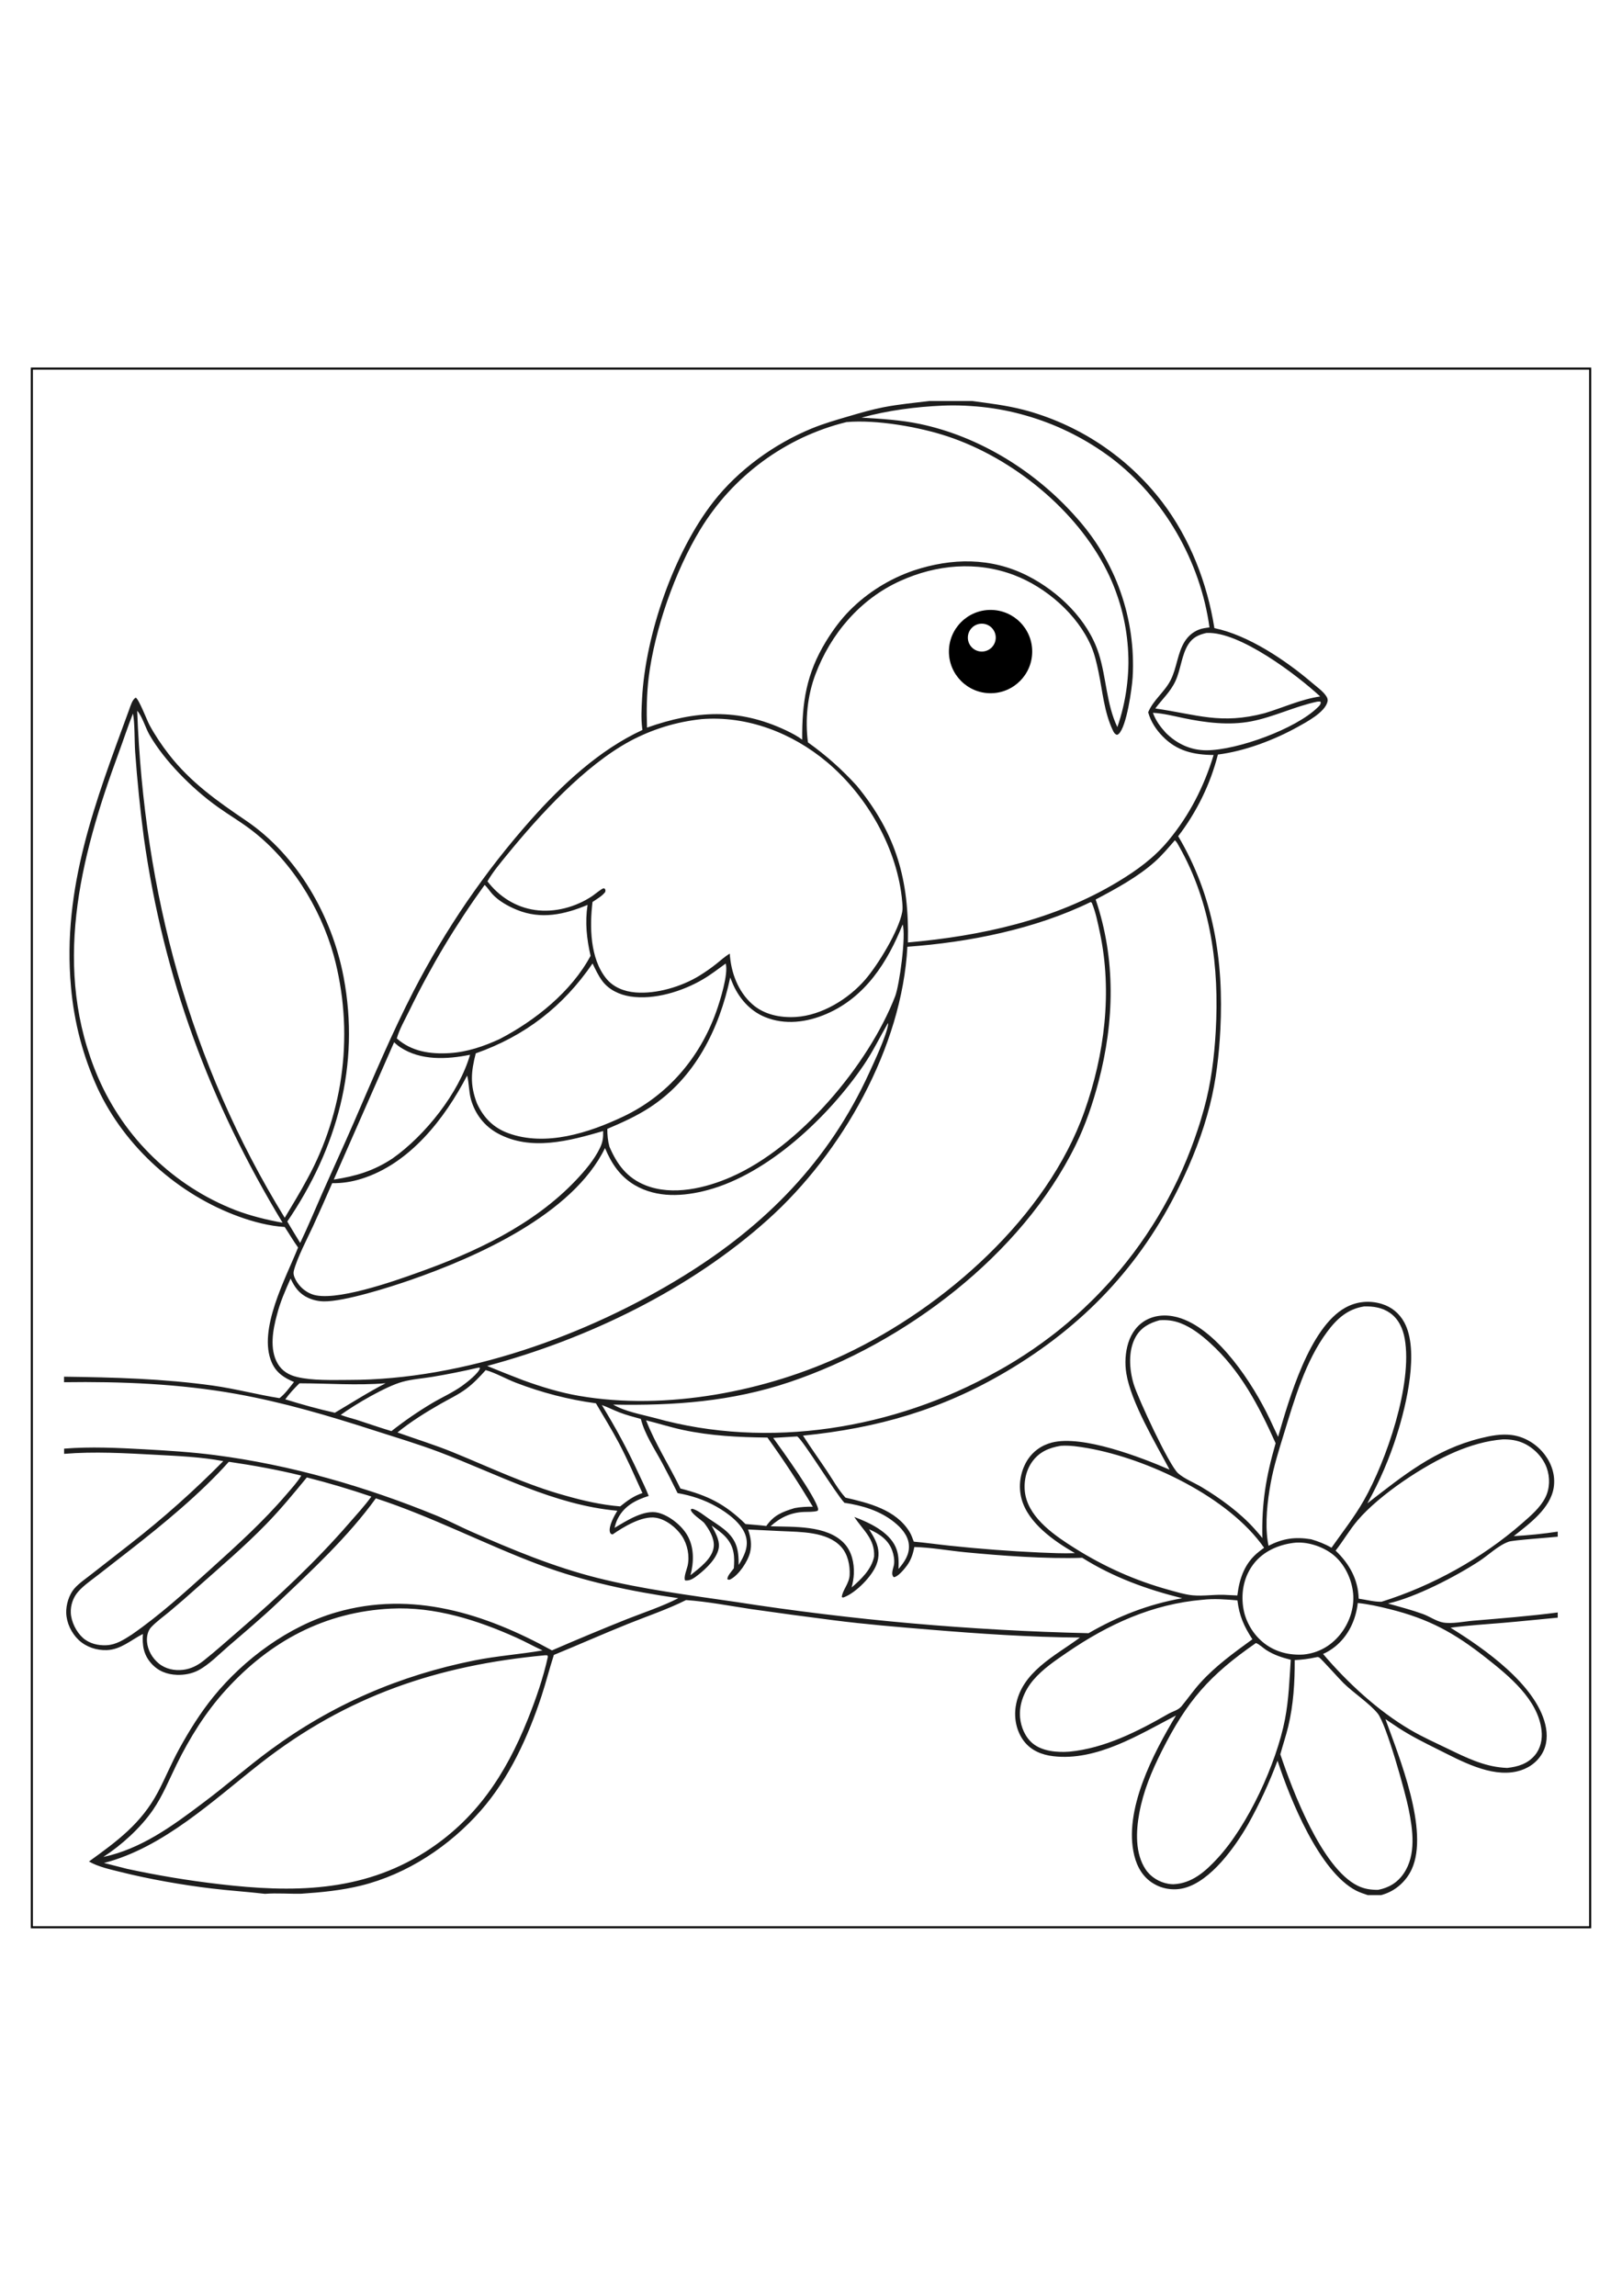 <?xml version="1.0" encoding="utf-8"?>
<!-- Generator: Adobe Illustrator 27.5.0, SVG Export Plug-In . SVG Version: 6.00 Build 0)  -->
<svg xmlns="http://www.w3.org/2000/svg" xmlns:xlink="http://www.w3.org/1999/xlink" viewBox="0 0 4000 4000" width="595" height="842" preserveAspectRatio="xMidYMid meet" data-scaled="true">
<g>
	<g>
		<rect style="fill:#FFFFFF;" width="4000" height="4000"/>
	</g>
	<path d="M3919,81v3838H81V81H3919 M3924,76H76v3848h3848V76L3924,76z"/>
</g>
<g>
	<path style="fill:#1D1D1D;" d="M3831.6,2837.3c4.5-29-4.4-57.5-21.8-80.7c-19.6-26-49.4-44.7-82-48.8c-25.8-3.3-51.5,1.7-76.5,7.9
		c-112.6,27.8-190.3,91.7-279.3,160.6c15.1-27,28.8-54.7,41-83.1c12.2-28.4,23-57.4,32.2-86.9c23-72.7,55.4-207.4,17.8-276.4
		c-12.1-22.1-31.2-37.9-55.4-45.3c-30.4-9.2-61.8-6.3-89.7,9.1c-89.1,49.2-139.1,226.4-166,318.6c-6.9-15-13.9-29.9-21-44.8
		c-41.3-86.5-125.5-215.3-218.2-247.3c-27.3-9.4-57.9-10.4-84.1,3c-23.2,11.8-38.4,32.9-46.1,57.3c-7.5,24-8.9,50.4-4.9,75.2
		c11.5,71.6,72.2,172.2,106.7,237.5c-69.9-30.3-214.4-86.1-290-66.9c-26.3,6.7-48.3,22.6-62.3,46.1c-1,1.7-2,3.5-2.9,5.2
		c-0.9,1.8-1.8,3.6-2.6,5.4c-0.8,1.8-1.6,3.6-2.4,5.5c-0.7,1.9-1.4,3.7-2.1,5.6c-0.7,1.9-1.3,3.8-1.8,5.7c-0.6,1.9-1.1,3.8-1.5,5.8
		c-0.5,1.9-0.9,3.9-1.3,5.9c-0.4,2-0.7,3.9-1,5.9s-0.5,4-0.7,6s-0.3,4-0.4,6c-0.1,2-0.1,4-0.1,6s0.1,4,0.2,6c0.1,2,0.3,4,0.5,6
		s0.5,4,0.8,5.9c0.3,2,0.7,3.9,1.1,5.9s0.9,3.9,1.4,5.8c15.9,59.9,80.7,104.7,131.7,134c-29,1.2-58.5-0.4-87.5-1.5
		c-73.9-3.4-147.5-9-221.1-16.8c-29.6-3.1-59.1-7.4-88.8-10c-3-7.9-5.9-16.5-10.3-23.8c-33.4-54.9-100.2-71.4-158.1-84.7
		c-17.3-18.6-31-43.7-45.2-64.8c-19.7-29.5-40.4-58.3-59.6-88.1c183.6-18.4,342.2-63.9,501.9-158.3
		c188.7-111.5,330.3-259.7,426.7-457.3c31.6-64.7,57-129.2,74.8-199.2c15.4-60.7,22.6-124.1,25.8-186.6
		c8.7-168.7-17-329.9-104-476.5c5.7-7.5,11.3-15,16.6-22.8c5.3-7.7,10.5-15.6,15.4-23.6s9.7-16.1,14.2-24.3c4.5-8.2,8.9-16.6,13-25
		c4.1-8.5,8-17,11.7-25.6s7.1-17.4,10.4-26.2c3.2-8.8,6.2-17.7,9-26.7s5.3-18,7.7-27.1c66.3-8.4,138.3-35.7,196.6-68
		c21.8-12.1,67.3-36.1,73.6-62.3c1.3-5.3-0.3-9.6-3.2-13.9c-8-12.1-23.4-22.9-34.5-32.4c-64.9-55.4-157.1-117.7-241.2-135.1
		c-17.6-111.1-60.3-221-128.6-310.8c-2.7-3.5-5.4-6.9-8.1-10.3c-2.7-3.4-5.5-6.8-8.3-10.2s-5.6-6.7-8.5-10c-2.9-3.3-5.8-6.6-8.7-9.8
		c-2.9-3.2-5.9-6.4-8.9-9.6s-6-6.3-9.1-9.4s-6.2-6.2-9.3-9.2s-6.3-6.1-9.5-9.1s-6.4-5.9-9.7-8.9c-3.3-2.9-6.5-5.8-9.9-8.7
		c-3.3-2.8-6.7-5.7-10-8.4c-3.3-2.7-6.8-5.5-10.2-8.2c-3.4-2.7-6.9-5.4-10.4-8s-7-5.2-10.5-7.8c-3.5-2.6-7.1-5.1-10.7-7.6
		c-3.6-2.5-7.2-4.9-10.8-7.4c-3.6-2.4-7.3-4.8-11-7.1c-3.7-2.3-7.4-4.6-11.1-6.9c-3.7-2.3-7.5-4.5-11.3-6.7
		c-3.8-2.2-7.6-4.3-11.4-6.4c-3.8-2.1-7.7-4.2-11.6-6.2c-3.9-2-7.8-4-11.7-6c-3.9-1.9-7.8-3.9-11.8-5.7c-4-1.9-7.9-3.7-11.9-5.5
		s-8-3.5-12-5.2c-4-1.7-8.1-3.4-12.1-5c-4.1-1.6-8.1-3.2-12.2-4.7c-4.1-1.5-8.2-3-12.3-4.5s-8.3-2.9-12.4-4.2
		c-4.2-1.4-8.3-2.7-12.5-4s-8.4-2.5-12.6-3.7c-4.2-1.2-8.4-2.3-12.7-3.4c-41.5-10.7-83.6-15.7-126-21.4h-105
		c-37.6,4.6-75.4,8.1-112.7,15.3c-29.3,5.7-58,14.1-86.6,22.5c-30.7,9-61.7,17.9-91.3,30.1c-92.1,38-179.9,101.3-241.4,179.7
		c-97.9,124.9-168,327.5-176.6,485.6c-1.3,23.9-2.7,49.8,0.3,73.6c0.2,1.4,0.4,2.9,0.6,4.3c-106.4,49.1-197.7,134.5-274.9,221.3
		c-14.2,16-28.1,32.2-41.8,48.6c-13.7,16.4-27.1,33.1-40.3,49.9c-13.2,16.8-26.1,33.9-38.7,51.2c-12.6,17.3-25,34.7-37.1,52.3
		c-12.1,17.6-23.9,35.5-35.4,53.5s-22.8,36.2-33.7,54.5c-11,18.4-21.6,36.9-32,55.6s-20.5,37.5-30.3,56.5
		c-54.1,105-100,214.5-147.1,323.2c-25.7,59.4-52.9,118-79,177.2c-17.8,40.4-34.6,81-53.7,120.9c-10.6-17.6-21.6-35-31.8-52.8
		c122.9-180.4,180-385.8,138.9-602.5c-28.4-149.8-113.1-299.5-240.8-386c-71.3-48.3-136.8-94.5-190.4-163.5
		c-17.6-22.7-34.2-47.4-47.8-72.6c-6-11.2-25.5-62.6-33.5-67c-8.4,3.9-13.2,20.8-16.3,29.3c-82.7,225.8-166,439-143.5,684.4
		c0.9,10.8,2.1,21.6,3.5,32.3c1.4,10.8,3,21.5,4.9,32.1c1.9,10.7,3.9,21.3,6.2,31.9c2.3,10.6,4.8,21.1,7.6,31.6s5.8,20.9,9,31.3
		s6.7,20.6,10.3,30.8c3.7,10.2,7.5,20.3,11.6,30.4c4.1,10,8.4,20,12.9,29.8c67.3,144.4,198.7,261.6,348.6,315.8
		c35.3,12.8,74.8,23.1,112.4,25.4c11.1,16.7,21.3,34.4,33,50.6c-30.2,75.4-99.9,202.9-65.1,283.2c11,25.5,30.4,38,55,48.4
		c-11,13.5-21.8,29.2-35.7,39.8c-55.1-8.7-109-23.2-164.5-31c-121.7-17-244.2-20.3-366.9-21.9v13.6c141.6-2,285.5,3.9,425.1,28.9
		c115.9,20.8,227.7,53.8,339.5,89.9c53.9,17.4,108.6,33.6,161.6,53.7c143.5,54.4,282.7,130.4,438.3,144.4
		c-7.4,12.1-22,38.1-18.3,52.6c0.5,1.9,1.3,2.8,2.3,4.3l4.2,1.6c26.8-18.6,73.3-46.9,107-41.2c24.9,4.1,50.6,24.4,64.3,45.3
		c13.6,20.8,19.2,48.7,13.8,73.2c-1.9,8.5-10.3,28.4-6.2,36c12.3,1.6,22.4-6,31.7-13.2c20.2-15.7,49.3-43,51.7-70
		c1.5-17.5-10-37-18.1-52c24.9,17.5,47.7,33.5,53.9,65.5c2.6,13.2,2,26.5,1,39.8c-4.7,6.7-16.9,19.2-15.8,27.1
		c3.4,1.2,4.1,1.7,7.4,0.1c20.8-10.5,43.1-44.5,48.4-66.3c4.9-19.9,1.5-37.7-4.8-56.6l81.7,4c47.1,2.3,112.3,0.7,147.2,38.2
		c16.9,18.1,22.7,45.8,21.5,70.1c-1,21.3-18.6,38.6-19.3,54.5c3.3,1.5,4,0.9,7.3-0.5c28.3-11.6,66.4-50.2,77.8-78.8
		c8.1-20.4,6.9-40.2-2.1-60c-4.4-9.7-10.2-19.1-15.9-28.1c25.2,11.1,47.3,25.4,57.2,52.7c3.6,9.9,5.8,22.2,4.6,32.8
		c-1,9.7-9.4,25.4-0.6,32.8c10.5-1.2,25.3-19.5,31.6-27.8c10.6-13.9,15.7-29.7,18.9-46.7c41.5,1.1,83.7,8.8,125.2,12.9
		c88,8.5,201.5,16.8,288.9,13.7c76.7,48.1,158.9,77.9,246.5,99.7c-83.8,14.9-157.3,43.8-230.9,86.2c-72.9-1.7-145.7-4.5-218.5-8.6
		s-145.5-9.3-218.2-15.7c-72.6-6.4-145.1-14.1-217.5-22.9c-72.4-8.8-144.6-18.8-216.7-30c-114.1-16.7-228.9-31-340.9-59.2
		c-107.4-27.1-210.1-69.8-311.3-114.4c-28.4-12.5-55.9-27.2-84.6-39c-174.7-71.6-360-125.3-547.4-149.4
		c-57.3-7.4-115.7-11-173.3-14.2c-65.2-3.6-132.8-6.9-198-1.6v12.8c74.5-6.1,150.8-1.7,225.3,2.3c55,3,113.1,5.3,167.2,15.7
		c-36,36.5-73.2,71.8-111.5,105.9c-38.3,34.1-77.7,66.9-118.2,98.4l-94,73.4c-14.1,11.2-31.8,22.9-43.6,36.5
		c-13.3,15.3-20.7,40.3-20,60.2c0.8,24.6,13,50,31,66.8c18.4,17.2,44.1,25.6,69.2,24.7c34.5-1.3,59.6-24.9,88.9-39.8
		c-1.9,27.5,1.4,50.9,20.5,72.4c16.8,19,38.6,27.5,63.5,28.4c17.6,0.6,36.2-2.7,51.8-10.7c27-13.9,52-40.1,75.1-59.9
		c40.8-35.1,82.1-69.9,121.2-106.9c84.7-80.2,173.8-163,242.4-257.7c138.8,45.2,267.9,113.1,404.3,164.2
		c110,41.2,225.6,65.3,341.6,82c-40.1,20.5-84.7,35.1-126.7,51.6c-62,24.8-123.6,50.5-184.9,77.1C1196,3148,1016.6,3090.6,829,3145
		c-116.8,33.9-226.4,114.3-302.7,208.1c-32.3,39.7-60.2,84.5-84.8,129.4c-18.9,34.5-33.7,71.1-52.1,105.8
		c-41.3,77.7-100.9,121.1-170,171c23.3,13.3,51.5,19.2,77.4,25.7c70.9,17.8,152.3,32.1,224.9,40.8c43.8,5.3,87.9,8.1,131.7,13.2
		c29.5-2.4,60,0.4,89.7-0.3c49.7-3.3,98.7-8.1,147.2-20c114-28.1,218.8-97.6,295.8-185.4c70-79.9,116.3-181.7,149.3-281.8
		c11-33.6,19.6-67.9,30.5-101.5c60.9-25,121.1-51.7,182.2-76.3c47.7-19.2,97.9-36,143.8-59c53.8,3.8,107.7,14.4,161.1,22.4
		c67.3,9.6,134.7,18.7,202.1,27.3c78.6,10.1,157.7,16.6,236.6,23.1c123.9,10.3,247.2,18.6,371.6,19.7
		c-61.9,45.5-144.9,85.1-158.4,169.5c-4.7,29.6,1.8,61.6,20.1,85.7c17.7,23.3,44.2,34,72.4,37.3c107.2,12.6,211.6-53.1,302.7-100.4
		c-55.9,93.1-130.3,234.3-102.8,345.5c7,28.4,21.5,53.4,47.1,68.8c1.4,0.9,2.8,1.7,4.3,2.4c1.5,0.8,2.9,1.5,4.4,2.3
		c1.5,0.7,3,1.4,4.5,2s3.1,1.2,4.6,1.8c1.6,0.6,3.1,1.1,4.7,1.5c1.6,0.5,3.2,0.9,4.8,1.3c1.6,0.4,3.2,0.7,4.8,1.1
		c1.6,0.3,3.2,0.6,4.9,0.8c1.6,0.2,3.3,0.4,4.9,0.6c1.6,0.1,3.3,0.3,4.9,0.3c1.6,0.1,3.3,0.1,4.9,0.1c1.7,0,3.3,0,4.9-0.1
		c1.6-0.1,3.3-0.2,4.9-0.4c1.6-0.2,3.3-0.4,4.9-0.6c1.6-0.3,3.3-0.6,4.9-0.9c1.6-0.3,3.2-0.7,4.8-1.1
		c65.5-17.1,125.5-101.4,157.8-157.9c14-25.1,27-50.6,39.1-76.7c12-26.1,23.1-52.5,33.1-79.4c30.5,93.8,103.1,273.8,194.1,320.5
		c9.1,4.6,19,7.8,28.6,11h32.7c3.8-1.1,7.5-2.2,11.2-3.6c28.2-10.4,51.8-32.9,64.3-60.1c43.8-95.3-31.1-276.9-64.8-370.2
		c11,7.5,22.1,14.9,33.2,22.2c30.8,19.9,63.1,36,95.9,52.3c56.5,28.1,129.6,69.2,194.7,54.5c25.8-5.8,48.3-20.4,62.1-43.3
		c13.3-22,14.2-47.9,8.4-72.3c-23.7-98.6-150.8-187.7-233.8-238.8c42.9-5.9,86.4-8.3,129.5-12c45-3.8,89.9-8.7,134.9-12.8v-12.8
		c-69.4,9-139,14.5-208.7,20.3c-22.3,1.9-52.5,8.4-74.2,4.4c-16.8-3.1-33.4-15.1-49.6-20.9c-28.1-10.2-57.4-17.8-86.1-25.9
		c67.8-15.1,166.5-66.3,225.1-104.5c23-15,46.8-38.8,72.7-47.9c11.4-4,99.3-9.9,120.8-12.3V2946c-36,5.4-72.2,9.1-108.5,11.1
		C3771.5,2926.4,3823.4,2889.2,3831.6,2837.3z M579.7,2153c-4.7-1.8-9.3-3.7-13.9-5.7c-4.6-2-9.2-4-13.8-6
		c-4.6-2.1-9.1-4.2-13.6-6.3c-4.5-2.2-9-4.4-13.5-6.7s-8.9-4.6-13.3-7s-8.8-4.8-13.1-7.3s-8.7-5.1-12.9-7.7c-4.3-2.6-8.5-5.3-12.8-8
		c-4.2-2.7-8.4-5.5-12.6-8.3c-4.2-2.8-8.3-5.7-12.3-8.6c-4.1-2.9-8.1-5.9-12.1-8.9s-8-6.1-11.9-9.2c-3.9-3.1-7.8-6.3-11.7-9.5
		c-3.9-3.2-7.7-6.5-11.4-9.8c-3.8-3.3-7.5-6.6-11.2-10c-3.7-3.4-7.3-6.8-11-10.3c-3.6-3.5-7.2-7-10.7-10.6s-7-7.2-10.4-10.8
		c-3.4-3.7-6.8-7.4-10.2-11.1c-3.3-3.7-6.6-7.5-9.9-11.3c-3.2-3.8-6.5-7.7-9.6-11.6c-3.2-3.9-6.3-7.8-9.3-11.8c-3.1-4-6.1-8-9-12
		c-3-4-5.9-8.1-8.7-12.3c-2.9-4.1-5.7-8.3-8.4-12.5c-2.8-4.2-5.5-8.4-8.1-12.7c-2.7-4.3-5.3-8.5-7.8-12.9c-2.5-4.3-5-8.7-7.5-13.1
		c-2.4-4.4-4.8-8.8-7.2-13.2c-2.3-4.4-4.6-8.9-6.8-13.4c-2.2-4.5-4.4-9-6.5-13.6c-2.1-4.5-4.2-9.1-6.2-13.7
		c-114.8-267.2-46-539.6,49.9-799.8c12.1-32.7,22.8-66,35.7-98.3c4.8,23.2,3.5,67.6,5.4,94.5c5.1,70.8,12.2,141.5,21.5,211.9
		c48.7,345.7,161.9,651,342.1,949C656.5,2177,618.2,2167.6,579.7,2153z M338.3,922.2c11.7,12.1,20.8,42.5,29.9,58.5
		c19.5,34.1,46.8,67.6,73.8,95.8c29.3,30.6,62.3,59.7,96.9,84.2c24.9,17.7,51.2,33.3,75.7,51.5c100.6,74.4,175,193.7,208.4,313.3
		c1.6,5.7,3,11.5,4.5,17.2c1.4,5.8,2.8,11.5,4,17.3c1.3,5.8,2.5,11.6,3.6,17.4c1.1,5.8,2.2,11.7,3.2,17.5s1.9,11.7,2.8,17.6
		c0.9,5.9,1.6,11.7,2.4,17.6c0.7,5.9,1.4,11.8,1.9,17.7c0.6,5.9,1.1,11.8,1.5,17.7c0.4,5.9,0.8,11.8,1.1,17.8
		c0.3,5.9,0.5,11.8,0.7,17.8c0.2,5.9,0.2,11.9,0.2,17.8s-0.1,11.9-0.2,17.8c-0.1,5.9-0.3,11.9-0.6,17.8c-0.3,5.9-0.6,11.8-1,17.8
		c-0.4,5.9-0.9,11.8-1.5,17.7c-0.6,5.9-1.2,11.8-1.9,17.7c-0.7,5.9-1.5,11.8-2.3,17.6c-0.8,5.9-1.7,11.7-2.7,17.6
		c-1,5.8-2,11.7-3.2,17.5c-1.1,5.8-2.3,11.6-3.6,17.4c-1.3,5.8-2.6,11.6-4,17.3c-1.4,5.8-2.9,11.5-4.4,17.2s-3.1,11.4-4.8,17.1
		s-3.4,11.4-5.2,17s-3.7,11.3-5.6,16.9c-1.9,5.6-4,11.2-6,16.7c-2.1,5.6-4.2,11.1-6.4,16.6s-4.5,11-6.8,16.4s-4.7,10.9-7.2,16.3
		s-5,10.8-7.6,16.1c-2.6,5.3-5.3,10.6-8,15.9c-2.7,5.3-5.5,10.5-8.4,15.7c-17.3,32.3-36.5,63.7-55.3,95.2
		C467.5,1790.6,355.1,1368.3,338.3,922.2z M2908.2,1257.3c78.8,140.1,98.8,296.8,89.9,455.1c-3.6,63.9-11.7,129.1-28.9,190.9
		c-2.3,8.5-4.8,17-7.3,25.5s-5.2,16.9-8,25.3s-5.6,16.8-8.6,25.1c-3,8.3-6,16.6-9.2,24.9c-3.2,8.2-6.5,16.5-9.8,24.6
		s-6.9,16.3-10.4,24.4c-3.6,8.1-7.3,16.1-11,24.1c-3.8,8-7.7,15.9-11.7,23.8c-4,7.9-8.1,15.7-12.2,23.5c-4.2,7.8-8.5,15.5-12.8,23.2
		c-4.4,7.7-8.8,15.3-13.4,22.9c-4.6,7.6-9.2,15.1-14,22.5c-4.8,7.5-9.6,14.8-14.5,22.2c-4.9,7.3-10,14.6-15.1,21.8
		s-10.3,14.3-15.6,21.4c-5.3,7.1-10.7,14.1-16.2,21s-11,13.8-16.7,20.6c-5.6,6.8-11.4,13.5-17.2,20.2s-11.7,13.2-17.7,19.7
		s-12,12.9-18.2,19.3c-6.1,6.4-12.4,12.6-18.7,18.8s-12.7,12.3-19.1,18.4c-6.5,6-13,12-19.6,17.9s-13.3,11.7-20,17.4
		s-13.6,11.3-20.5,16.9c-6.9,5.5-13.8,11-20.9,16.3s-14.1,10.6-21.3,15.8s-14.4,10.3-21.7,15.3s-14.6,9.9-22,14.7
		s-14.9,9.5-22.4,14.2c-7.5,4.6-15.1,9.2-22.7,13.6c-7.6,4.4-15.3,8.8-23.1,13c-252.1,141.3-562.3,192.7-842.7,114.2
		c-33.7-9-72.5-15.5-102.8-33c150,2.9,292.3-7.4,435.7-55.7c283.1-95.5,571.5-312.4,704.9-584.2c24.3-49.6,42.1-102.2,56.2-155.5
		c39.3-149,43.1-302.7-6.9-449.9c49.4-26.1,103.8-55.5,145.6-92.8c18.2-16.2,33.8-34.9,49.8-53.3
		C2902,1245.5,2905.2,1251.9,2908.2,1257.3z M1497.7,1953c36.1-15.3,71.6-31.2,104.6-52.7c111.7-72.7,171.5-193.6,198.5-320.5
		l4.9,12.2c15.3,37.3,42.7,69.6,80.6,85.2c49.7,20.4,103.5,13.2,151.8-7.6c95.7-41.3,150.6-127.4,187.9-220.5
		c8.9,26.3-7.9,150-18.6,177.3c-65.7,169.1-235.6,371-403.8,444.9c-63.2,27.8-144.4,47.3-211.2,21c-45.9-18.1-70.5-51.2-89.5-95.4
		C1498.9,1982.2,1497.6,1968.1,1497.7,1953z M1253.4,1963.6c-36.9-13.5-61.1-38.4-77.3-73.8c-17.3-45.5-14.6-77.4-2.8-123
		c121.5-42.8,215.4-115.5,288-221.6c7,14.4,14.2,30,23.8,42.9c16.5,22.1,42.5,34.2,69.2,38.4c59.1,9.2,129-12.6,179.5-42.4
		c19.4-11.4,37.5-25.5,55.8-38.7c7.4,24.9-14.3,93.6-23.7,119.7c-40.5,113.1-120.1,206-229.1,257.6
		C1452,1962.9,1345.6,1997.3,1253.4,1963.6z M2237.7,1504c151.9-11,314.4-43.3,452-110.3l2.8,1.9c9.4,22.4,14.7,49.1,19.8,72.9
		c31.2,146.7,11.7,301.1-38,441.5c-92.2,260.5-345.3,483-590.1,598.6c-194.8,92.1-441.8,139.6-655.9,102.7
		c-47.3-8.1-93.3-22.3-138.3-38.6c-29.7-11.4-59.2-23.1-88.6-35.2c248.3-66.6,501-188.8,692.9-361.4
		C2077,2012,2224.3,1752.2,2237.7,1504z M3257.2,901.7c-0.7,5.6-3,7.5-7,11.5c-53.9,53.6-199.2,106.1-274.7,106.4
		c-38.8,0.2-73.3-16-100.5-43.1c-13.9-15.3-24.6-29.8-31.8-49.3c25.2,1.2,50.7,7.8,75.4,13c54.2,11.3,112,18.6,166.8,8.1
		c56.1-10.8,107.2-36.8,163-48.6l7.2-0.5L3257.2,901.7z M3255.7,886.9c-47.1,6.7-91.6,27.6-137,41.2
		c-108.7,28.6-166.4,3.2-269.6-11.6c17.1-23.1,37.5-41.1,49.8-67.9c13.2-28.6,15.1-65.1,32.1-91c10.9-16.6,25.2-22.9,43.7-27.2
		l2.5-0.1C3057.3,726.9,3198.1,833.5,3255.7,886.9z M2325.2,169.8c4.6-0.2,9.2-0.3,13.8-0.4c4.6-0.1,9.2-0.1,13.8-0.1
		s9.2,0.1,13.8,0.2s9.2,0.3,13.8,0.5s9.2,0.5,13.8,0.8s9.2,0.7,13.8,1c4.6,0.4,9.2,0.8,13.7,1.3c4.6,0.5,9.1,1,13.7,1.6
		c4.6,0.6,9.1,1.2,13.7,1.9c4.5,0.7,9.1,1.4,13.6,2.2s9.1,1.6,13.6,2.5c4.5,0.9,9,1.8,13.5,2.8s9,2,13.5,3.1
		c4.5,1.1,8.9,2.2,13.4,3.4c4.5,1.2,8.9,2.4,13.3,3.7c4.4,1.3,8.8,2.6,13.2,3.9c4.4,1.4,8.8,2.8,13.1,4.2c4.4,1.5,8.7,3,13.1,4.5
		c4.3,1.5,8.7,3.1,13,4.8c4.3,1.6,8.6,3.3,12.8,5c4.3,1.7,8.5,3.5,12.7,5.3s8.4,3.7,12.6,5.6c4.2,1.9,8.4,3.9,12.5,5.9
		s8.3,4,12.4,6.1c4.1,2.1,8.2,4.2,12.2,6.4c4.1,2.2,8.1,4.4,12.1,6.6c4,2.3,8,4.6,12,6.9s7.9,4.7,11.8,7.2c3.9,2.4,7.8,4.9,11.7,7.4
		s7.7,5.1,11.5,7.7c3.8,2.6,7.6,5.2,11.3,7.9c3.7,2.7,7.5,5.4,11.2,8.1c131.3,99.1,221.2,256.1,243.5,418.9
		c-9.1,1.2-18.1,2.1-26.7,5.6c-14.4,5.8-25.9,15.8-34.2,28.8c-18,28-19.5,65.2-34.9,95.5c-14.9,29.3-42.7,48.7-55.4,79.3
		c6.3,22.7,19.2,42.5,35.6,59.3c35.4,36.4,76.8,45.6,125.8,46c-23.7,78-59.9,149-112.2,211.8c-35.1,42.1-76.9,72.3-123.4,100.4
		c-156.4,94.6-338.1,134.1-518.3,150c3.3-152.6-27.9-267-126.2-386.5c-37.2-40.7-75.4-74.7-120.3-106.8
		c-7.3-55.3-1.4-114.8,18.2-167.1c37.9-100.7,110.4-186.2,209.5-231c89.1-40.3,188.1-49.4,280.5-14.4
		c79,29.9,156.8,97.3,190.4,175.7c8.4,19.5,13.4,41.6,17.8,62.4c10.1,47.9,13.9,99.3,35.2,144.2c2.6,5.5,4.5,9.4,10.3,11.6
		c1.7-0.6,2.6-0.8,4.1-2c19.9-17.4,33-112.6,34.7-139.8c0.2-4.5,0.4-9,0.6-13.4c0.1-4.5,0.2-9,0.3-13.4c0-4.5,0-9-0.1-13.4
		c-0.1-4.5-0.2-9-0.4-13.4c-0.2-4.5-0.4-8.9-0.7-13.4s-0.7-8.9-1.1-13.4c-0.4-4.5-0.9-8.9-1.4-13.4s-1.1-8.9-1.7-13.3
		c-0.6-4.4-1.3-8.9-2.1-13.3c-0.7-4.4-1.5-8.8-2.4-13.2c-0.9-4.4-1.8-8.8-2.7-13.2c-1-4.4-2-8.7-3-13.1c-1.1-4.4-2.2-8.7-3.4-13
		c-1.2-4.3-2.4-8.6-3.7-12.9c-1.3-4.3-2.6-8.6-4-12.8c-1.4-4.3-2.8-8.5-4.3-12.7c-1.5-4.2-3-8.4-4.6-12.6c-1.6-4.2-3.2-8.4-4.9-12.5
		c-1.7-4.1-3.4-8.3-5.3-12.4c-1.8-4.1-3.7-8.2-5.6-12.2s-3.9-8.1-5.9-12.1s-4.1-8-6.2-12c-2.1-4-4.2-7.9-6.4-11.8
		c-2.2-3.9-4.4-7.8-6.7-11.6s-4.6-7.7-7-11.5s-4.8-7.6-7.3-11.3s-5-7.4-7.6-11.1c-2.6-3.7-5.2-7.3-7.9-10.9s-5.4-7.2-8.1-10.7
		c-2.8-3.5-5.5-7-8.4-10.5c-2.8-3.5-5.7-6.9-8.6-10.3c-2.9-3.4-5.9-6.8-8.9-10.1C2554.1,332,2415.7,245.9,2268.3,215
		c-47.3-9.9-95.6-12.7-143.7-15.6C2190.5,181.5,2257.1,172.8,2325.2,169.8z M1599.7,840.1c14.6-118.1,65-262.3,126.8-364.1
		c2.5-4.1,5-8.2,7.6-12.2s5.2-8,7.9-12c2.7-4,5.4-7.9,8.2-11.8c2.8-3.9,5.6-7.8,8.5-11.6c2.9-3.8,5.8-7.6,8.7-11.4
		c3-3.8,6-7.5,9-11.2c3.1-3.7,6.2-7.3,9.3-11c3.1-3.6,6.3-7.2,9.6-10.7c3.2-3.5,6.5-7,9.8-10.5s6.7-6.9,10.1-10.2
		c3.4-3.4,6.8-6.7,10.3-10s7-6.5,10.6-9.7c3.6-3.2,7.2-6.4,10.8-9.5c3.6-3.1,7.3-6.2,11-9.2s7.5-6,11.2-8.9
		c3.8-2.9,7.6-5.8,11.5-8.7c3.9-2.8,7.7-5.6,11.7-8.4c3.9-2.7,7.9-5.4,11.9-8.1c4-2.6,8-5.2,12.1-7.8c4.1-2.5,8.1-5,12.3-7.5
		c4.1-2.4,8.3-4.8,12.4-7.2c4.2-2.3,8.4-4.6,12.6-6.9c4.2-2.2,8.5-4.4,12.8-6.6c4.3-2.1,8.6-4.2,12.9-6.3c4.3-2,8.7-4,13.1-5.9
		c4.4-1.9,8.8-3.8,13.2-5.6c4.4-1.8,8.9-3.6,13.4-5.3s9-3.4,13.5-5c4.5-1.6,9-3.1,13.6-4.6s9.1-2.9,13.7-4.3
		c4.6-1.4,9.2-2.7,13.8-3.9c4.6-1.3,9.3-2.5,13.9-3.6c74.2-6.5,179.4,12,249.7,35.4c160,53.2,317.5,180.8,392.9,332.2
		c1.8,3.7,3.6,7.4,5.4,11.1c1.7,3.7,3.4,7.5,5.1,11.3c1.7,3.8,3.3,7.6,4.8,11.4c1.6,3.8,3.1,7.6,4.5,11.5c1.5,3.9,2.9,7.7,4.2,11.6
		c1.4,3.9,2.7,7.8,4,11.7c1.3,3.9,2.5,7.9,3.7,11.8c1.2,3.9,2.3,7.9,3.4,11.9c1.1,4,2.1,8,3.1,12s1.9,8,2.8,12
		c0.9,4,1.7,8.1,2.5,12.1s1.5,8.1,2.2,12.2c0.7,4.1,1.3,8.1,1.9,12.2c0.6,4.1,1.1,8.2,1.6,12.3c0.5,4.1,0.9,8.2,1.3,12.3
		c0.4,4.1,0.7,8.2,1,12.3c0.3,4.1,0.5,8.2,0.7,12.3c0.2,4.1,0.3,8.2,0.4,12.4c0.1,4.1,0.1,8.2,0.1,12.4c0,4.1-0.1,8.2-0.3,12.4
		c-0.1,4.1-0.3,8.2-0.6,12.3c-0.2,4.1-0.5,8.2-0.9,12.3c-0.3,4.1-0.7,8.2-1.2,12.3c-0.4,4.1-0.9,8.2-1.5,12.3
		c-0.5,4.1-1.1,8.2-1.8,12.2c-0.6,4.1-1.3,8.1-2.1,12.2c-0.7,4.1-1.5,8.1-2.4,12.1c-0.8,4-1.7,8.1-2.7,12.1c-0.9,4-1.9,8-3,12
		c-1,4-2.1,8-3.3,11.9c-1.1,4-2.3,7.9-3.6,11.8c-1.2,3.9-2.5,7.8-3.9,11.7c-27.2-56.9-26.9-121.8-45.9-181.3
		c-26.7-83.5-99.2-153.2-176.2-192.1c-89.9-45.3-186.3-43.9-280.2-12.7c-7.4,2.5-14.7,5.3-21.9,8.2c-7.2,2.9-14.4,6.1-21.4,9.4
		s-14,6.9-20.8,10.6c-6.8,3.7-13.6,7.7-20.2,11.8c-6.6,4.1-13.1,8.4-19.5,12.9s-12.6,9.2-18.7,14c-6.1,4.8-12.1,9.9-17.9,15.1
		c-5.8,5.2-11.5,10.5-17,16.1c-22.8,23-41.9,49.1-58.8,76.7c-48.7,79.6-59.3,150.7-58.7,242.3c-12.2-9.1-26.4-16.5-40.1-23
		c-117.6-55.5-223.4-48.9-342.6-6.7C1594.2,922.6,1594.7,881.3,1599.7,840.1z M1251.4,1276.1c79.5-97.3,190-218.2,301.7-278.8
		c6.8-3.7,13.7-7.2,20.7-10.5s14-6.5,21.2-9.5c7.1-3,14.3-5.8,21.6-8.4c7.3-2.6,14.6-5.1,22-7.4c7.4-2.3,14.8-4.4,22.3-6.3
		c7.5-1.9,15-3.6,22.6-5.2c7.6-1.5,15.2-2.9,22.8-4.1c7.6-1.2,15.3-2.2,23-3c0.1,0,0.3-0.1,0.4-0.1
		c112.7-9.1,223.9,33.9,309.7,105.9c99.3,83.3,174.7,215,185.6,345.1c0.7,7.9,1.4,16.8-0.1,24.7c-8.7,46.8-59.6,129.8-90.9,166.2
		c-41.3,47.9-107,88.3-171.2,92.4c-38.1,2.4-78.5-5.6-107.6-31.5c-35.3-31.3-52.7-78.5-55.5-124.6c-12.2,6.8-23,17.2-34,25.8
		c-13,10.3-26.4,19.5-40.5,28.3c-44,27.1-106.2,45.8-158.2,41.5c-27.6-2.3-54.3-12.5-72.1-34.5c-40.1-49.7-41-128.4-33.7-188.5
		c10.5-7.3,23.9-14.5,31.4-24.8c0.7-4.6,1.1-4.5-1.6-8.3c-1.1-0.1-2.2-0.7-3.3-0.4c-4.8,1.2-22.2,15.6-27.6,19.2
		c-40.8,27-92,40.9-140.8,34c-47.3-6.7-88.4-32.9-117.2-70.6C1215.5,1319.3,1234.3,1297,1251.4,1276.1z M1009.2,1662
		c13.2-27.2,27-54,41.4-80.6c14.4-26.5,29.3-52.8,44.8-78.7c15.5-25.9,31.6-51.4,48.2-76.6s33.8-50,51.5-74.5
		c7,6,12.5,15.2,18.7,22.1c15.5,17.2,39.3,30.4,60.5,39.1c59.7,24.6,117.4,11.9,174.7-12c-6.6,43.2-2.2,83.3,7.4,125.6
		c-47.3,88.2-136.5,159.5-224,205c-39,18-80.5,32.2-123.6,34.8c-47.6,2.9-93.7-3.7-130.3-36.2C985,1707.2,998.8,1683.4,1009.2,1662z
		 M971.9,1739.5c4.7,4.4,9.5,8.5,14.9,12.1c50.7,33.6,115.4,30.2,172.4,18.7c-27.4,94.4-110.7,198.8-191,255.5
		c-46.6,30.8-90.4,43.8-145.1,52.2L971.9,1739.5z M724.7,2302.5c7.9-30.8,33.2-79.4,47-109c16.2-35.4,32-70.9,47.5-106.6
		c25,0.3,47.9-3.3,71.8-10.7c119.3-37.1,205.4-147.9,261-254.7c5,19.2,4,39.9,9.6,59.5c10.2,35.6,32.8,64.9,65.3,82.8
		c81.9,45,177.4,18.7,260.5-5.4c0.3,16.5-0.7,27-8.1,42.1c-14,28.9-36.9,55.8-58.9,79c-105.1,110.9-251,178.8-393.1,229
		c-55.5,20-204.4,72.5-257.9,52.2c-1.2-0.5-2.4-0.9-3.6-1.5c-1.2-0.5-2.3-1.1-3.5-1.6c-1.1-0.6-2.3-1.2-3.4-1.8s-2.2-1.3-3.3-2
		c-1.1-0.7-2.1-1.4-3.2-2.2s-2.1-1.5-3.1-2.3s-2-1.6-3-2.5c-1-0.8-1.9-1.7-2.8-2.6c-0.9-0.9-1.8-1.8-2.7-2.8
		c-0.9-0.9-1.7-1.9-2.6-2.9c-0.8-1-1.6-2-2.4-3c-0.8-1-1.5-2.1-2.2-3.1c-0.7-1.1-1.4-2.1-2.1-3.2c-0.7-1.1-1.3-2.2-1.9-3.3
		c-0.6-1.1-1.2-2.3-1.7-3.4c-0.6-1.2-1.1-2.3-1.6-3.5C724,2313.1,723.2,2308.4,724.7,2302.5z M684.8,2531.7
		c-20.7-35.3-12-83.6-1.7-120.7c7.4-29.9,21-61,33.6-89c9.3,20.9,21.7,37.8,43,47.5c3,1.4,6.1,2.6,9.3,3.7c3.2,1.1,6.4,2,9.6,2.7
		c3.2,0.8,6.5,1.3,9.8,1.7c3.3,0.4,6.6,0.6,10,0.7c50.8,0.7,162.9-35,213.4-52.5c162.8-56.5,400.6-161.7,480.2-325.5
		c15.7,37.9,37.2,70.1,73.2,91.3c55,32.3,120.3,28.3,179.9,12.3c150.3-40.3,298.4-181.4,384.5-307.6c22.8-33.4,40.2-69.5,60.3-104.4
		c0.2,1.9,0.4,2.6,0.1,4.8c-4.3,27.5-34,90.8-46.4,117.9c-99.7,217.8-254.8,375.5-457.4,500.7c-238.3,147.3-543.1,256.7-825.7,256.7
		c-39.4,0-89.8,2.1-128-7.3C712.4,2560,695.3,2549.8,684.8,2531.7z M703.5,2619.8c10.3-14.2,22.4-27.3,35-39.5
		c71.2,0.1,141,5.6,212.4-0.1c-22.8,11.7-44.8,24.5-66.7,37.6l-58.4,35.1C784.9,2643.8,743.4,2632.2,703.5,2619.8z M878.5,2670
		c-13-3.5-25.6-7.2-38.3-11.8c35.1-25.7,110.8-70.1,152-81.5c23.8-6.6,50.1-8.4,74.5-12.4c37.7-6.3,75.2-13.8,112.5-22.5
		c2.2-0.4,0.7-0.3,4.5,0.5c-1.7,12.2-33.6,36.7-43.6,43.9c-22.8,16.5-49.7,28.4-74,42.7c-35.1,20.9-68.7,44-100.8,69.3
		C936.1,2689.4,907.3,2679.4,878.5,2670z M1394.3,2857.2c-95.7-26.2-186-69.7-277.6-107c-44.6-18.2-91.1-32.5-136.5-48.7
		c32.1-26.2,69.8-49.7,105.9-70.3c21.7-12.4,44.4-22.9,64.4-37.9c17.7-13.3,32.5-29.1,47.3-45.5c23,6.1,51,22.1,74.3,31
		c15.9,6.1,31.9,11.8,48.2,17s32.6,9.9,49.1,14.2c16.5,4.2,33.1,8,49.8,11.3c16.7,3.3,33.5,6,50.4,8.3c19,32.6,39.1,64.7,56.7,98.1
		c21.1,40.1,39.3,82,58,123.2c-21.6,7.1-37.3,18.7-54.9,32.9C1483.5,2880.1,1438.4,2869.8,1394.3,2857.2z M1821.7,3028.2
		c-0.2-17.7-0.6-34.9-7.4-51.6c-12.5-30.5-41.7-45.6-67.3-63.3c-11-7.6-22.9-17.5-35.3-22.2c-3.9-1.5-4.3-1.9-8.2-0.1
		c0,10.1,24.8,25.1,33,33.4c12,15.8,25.4,37.4,23.7,57.9c-2.5,30.2-35.6,53.5-57.4,71.2c8.4-32.1,9.4-67.9-7.3-97.6
		c-14-24.8-44.5-49.3-72.2-56.4c-34.7-8.9-79,20.2-107.7,37.2c1.9-8.3,4.4-16.1,8.4-23.7c16.1-30.8,44.1-45.1,75.8-55
		c-7.2-18.7-16.6-37.1-25-55.3c-28.8-62-55.2-110.6-90.6-168.8c14.6,5.2,28.6,12.4,43.1,18c17.3,6.7,35.3,11.4,53.1,16.3
		c9.2,37.1,34,74.1,52.2,107.8c13.3,24.8,26.1,49.8,38.4,75c33.5,5.8,65.5,16.3,95.2,33c27.9,15.7,65.6,42.8,73.7,75.6
		C1846.2,2985.3,1834.4,3007.1,1821.7,3028.2z M1838.5,2927.3c-50.2-49.1-92.7-70.4-160.5-87.6c-27.3-56.6-61.7-109.4-84.7-168.1
		c30.3,7.5,59.9,17,90.5,23.6c69.2,14.8,138.2,18.1,208.8,18.9c39.8,55.2,77.1,112,111.9,170.5c-15.3-0.2-29.7,0.5-44.7,3.3
		c-30.6,9.3-51.2,17.2-70.1,44.2C1872.7,2930,1855.5,2928.8,1838.5,2927.3z M2215.8,3038c0.7-18.9,0.8-36.4-7.1-54.1
		c-16.8-37.7-65.1-60.3-101.9-74.1c21.3,32.6,51.1,54.1,48.8,97.6c-6.5,32-31.9,55.9-55.4,76.3c2.8-10.9,5-22.5,5.5-33.8
		c1.1-26.5-5.3-55.5-24-75.2c-42.8-45.1-124.2-39.9-181.5-41.9c23.5-21.5,49.9-34,82-35.3c11.2-0.5,23.5,0.4,34.3-2.8l1.2-4
		c-4.5-28-89.4-146.4-110.9-175.8l59.1-3.6c13.6,7.6,93.6,138.9,116.5,163.6c44.1,6.6,87.8,19.5,123,47.9
		c17.3,13.9,34.2,32.7,36,55.8C2243.4,3002.4,2230.4,3020.9,2215.8,3038z M325,3199.8c-19.6,12.5-38.3,25-62.3,26.3
		c-20.7,1.1-42.7-4.2-58.4-18.3c-16.3-14.7-28.7-39.7-29.7-61.5c-0.9-18.8,5.8-38.2,18.2-52.3c13.9-15.7,32.7-28.4,49.1-41.2
		l77.6-60.4C402,2928,495,2851.7,564.3,2773.8c59.4,8.6,120.5,19.7,178.7,34c-9.8,16.5-23.9,31.5-36.3,46.1
		c-58.7,68.6-123.9,127.2-190.8,187.6C454.9,3096.5,392.6,3153.1,325,3199.8z M860.2,2926c-82.2,94.7-174.4,180.7-269.3,262.5
		c-29.3,25.2-58.1,51.3-88.4,75.3c-15,12-31.4,20.5-50.8,22.9c-21.4,2.6-43.5-2-60.3-15.8c-16-13.1-27.3-33-28.9-53.7
		c-0.9-12.3,1.7-26.5,10.4-35.7c13.1-13.9,30.2-26,45-38.3c22.8-19.1,45.3-38.6,67.4-58.5c57.5-51,117.3-101.8,170.9-156.9
		c35.6-36.5,68.1-76,100.5-115.4c53.7,13.6,106.7,29.3,159.1,47.2C899.1,2882.8,878.9,2904.4,860.2,2926z M377.3,3632
		c24-34.9,39.8-74.5,58.4-112.3c32.3-65.7,71.5-128.6,120.8-182.9c109.1-120.3,244.2-193.1,408.1-201
		c107.4-5.3,212.6,28.3,309.4,71.8c21.7,9.8,42.4,21.4,64,31.3c-55.7,9.6-111.9,13.4-167.4,24.5
		c-185.4,37.1-351.7,108.9-504.2,221.1c-57.1,42-110.2,89-167.1,131.3c-74.4,56.2-151.8,112.6-244.5,132.3
		C299.8,3718.9,346.8,3676.3,377.3,3632z M1301.3,3409.4c-54.3,135.1-127.4,246.6-252.5,326.2c-157.6,100.3-329.3,100.5-508.3,79.5
		c-76.3-8.9-152.1-21.5-227.2-37.7l-56.9-14.5c146.8-37.7,269.9-155,386.9-246.4c212-165.5,435.7-241,701.2-265.7l5.4,0.2l1.3,3.3
		C1339.5,3307.1,1321.4,3359.3,1301.3,3409.4z M3166.4,2704.2c26-84.8,52.9-178.6,106.4-250.7c23.7-32,50.6-56.6,91.2-62.7
		c22.7-0.7,44.9,2.7,64,16.1c21.2,14.9,31.8,38.8,36.2,63.6c19.8,111.9-45.4,300.6-100.6,398.1c-23.2,40.9-53,78.7-80,117.1
		c-16.3-9.4-32.3-15.6-50.4-20.9c-40-6.4-68.8-2.1-105,16c-0.7-3.7-1.3-7.4-1.9-11.1c-6.8-45.9-0.9-98.5,7.5-144.2
		C3141.3,2784.3,3154.1,2744.2,3166.4,2704.2z M3287.4,3002.7c28.2,22.5,46,59.6,49.5,95.2c3.6,36.9-9.8,74.8-33.3,103.2
		c-22.7,27.4-53.5,44.4-88.9,47.9c-34.8,2.2-68.3-5.9-96.3-27.2c-1.8-1.4-3.5-2.8-5.2-4.2s-3.4-3-5-4.5s-3.2-3.1-4.8-4.7
		c-1.6-1.6-3.1-3.3-4.5-4.9c-1.5-1.7-2.9-3.4-4.3-5.2c-1.4-1.8-2.7-3.5-4.1-5.4c-1.3-1.8-2.6-3.7-3.8-5.6c-1.2-1.9-2.4-3.8-3.5-5.7
		s-2.2-3.9-3.2-5.9s-2-4-3-6c-0.9-2-1.8-4.1-2.7-6.2c-0.8-2.1-1.6-4.2-2.4-6.3c-0.7-2.1-1.4-4.2-2.1-6.4c-0.6-2.1-1.2-4.3-1.7-6.5
		s-1-4.4-1.4-6.6c-0.4-2.2-0.8-4.4-1.1-6.6c-5.2-37.9,2.7-75.9,26.6-106.4c23.8-30.3,60.5-46.3,97.9-51
		C3222.6,2969.5,3261.9,2982.4,3287.4,3002.7z M2795.8,2582.4c-10.9-36-14.2-82.4,4.8-116.4c13.1-23.4,34.2-34.4,59-41.2
		c18-1.3,34.4,0.7,51.3,7.1c27.6,10.5,51.8,29.5,73.4,49.1c75.4,68.5,120.4,155.6,161.5,247c-23.8,82.9-34.6,146.8-32.7,233.9
		c-6.2-8.2-13.3-15.8-20-23.5c-35.9-39.8-84.2-75-130.1-102.4c-18.3-10.9-41.8-19.9-57.7-33.9
		C2883.1,2782.5,2806.3,2617.1,2795.8,2582.4z M2883.2,3089.8c-83.3-23-159.5-57-232.7-103c-47-29.5-109.3-71.5-121.5-129.6
		c-5.8-27.6-0.5-59.4,15.8-82.6c17.6-25.1,41.8-35.3,71-40.2c22.1-1.6,45.2,2,66.9,5.8c147.4,26.1,347.3,120.2,434.7,245.6
		c-4.3,3.1-8.5,6.2-12.6,9.5c-35,27.4-48.2,65.2-53.4,108.1l-23.7-1.1c-28.9-2.4-58.2,3.4-86.7,0.7
		C2921.7,3101.1,2901.8,3094.9,2883.2,3089.8z M2881.7,3395c-75.2,43.2-157,85-244.4,93.5c-29.5,2.3-67.1-0.8-90.6-20.4
		c-18.5-15.4-29-40.2-31.1-63.9c-3-33.5,11.1-66.8,32.5-92.1c23.3-27.4,54-48,83.5-68.2c101.4-69.4,210.1-119.4,334.1-129.9
		c28-3.3,58-1,85.9,1.5c4.7,38.6,16,63.5,36.9,95.9c-45.5,33.2-90.2,65.1-128.2,107.1c-16.7,18.4-30.7,38.7-46.4,57.8
		C2906,3386.1,2892.3,3389,2881.7,3395z M3002.6,3751.3c-29.8,32.3-63.1,62.2-109.1,64.1c-4.1-0.1-8.3-0.4-12.3-1.1
		c-22.2-3.9-43.2-16.5-55.8-35.3c-26.6-39.7-24-94.7-15.7-139.5c10-54.2,30.6-103.3,55.2-152.2c62.6-124.5,117.5-187.1,232.3-266.6
		c7.9,2.4,18.3,12.7,25.8,17.4c19.3,12.2,38.1,18.2,60.1,23.8c-3.2,49.6-4.8,97.6-14.2,146.6
		C3147.8,3517.8,3077.9,3669.8,3002.6,3751.3z M3473.8,3629.7c10.3,51.1,19.2,113-12,158.9c-15.5,22.8-36.6,35.4-63.3,40.6
		c-18.3,0.1-34.3-2.2-50.8-10.4c-88.1-43.9-160.3-234.2-190.3-323.8c6.2-22.9,13.9-45.4,19.5-68.6c12.9-54,16.2-108.4,16-163.7
		c17.7-0.8,34.7-3,52-6.8c3.9-0.7,5.4-1.5,8.9,0.8c5.2,3.4,49.4,52.9,59.2,62.5c24.6,24.2,64.5,50.4,84.5,75.1
		C3419.1,3421,3465.7,3589.3,3473.8,3629.7z M3426.7,3137c97.2,24.1,160,58.7,237.8,120c56.4,44.4,128.7,103,137.1,179.3
		c2.4,21.6-2.2,43.9-16.4,60.9c-18,21.4-41.8,28.5-68.4,31.4c-3.2-0.2-6.5-0.4-9.7-0.6c-48.9-3.9-92.2-25.2-135.6-46.2
		c-31.2-15.1-63.3-29.4-93.3-47c-80.1-46.9-155.4-116.6-215.4-187.2c10.5-4.5,20.6-10.9,29.5-18c33-26.4,51.4-66.2,56.1-107.6
		C3374.9,3124.6,3401,3130.6,3426.7,3137z M3406.9,3118.9c-17.9,0.4-38.3-5.1-56.3-7.6c-1.2-47.7-23.2-86.3-56.9-118.5
		c19.1-24.2,34.5-51.4,54.6-74.9c53.7-62.8,162.7-135.3,239-167.9c38.1-16.3,78.1-28.3,119.5-31.5c17.6-0.1,34.1,2.1,50.3,9.4
		c25.4,11.6,47.7,34.4,57.2,60.7c8.5,23.6,7.9,50.6-3.3,73.2c-12.7,25.4-36.8,45.6-57.8,64
		C3654.6,3011.9,3531.9,3079.9,3406.9,3118.9z"/>
	<path d="M2442.8,673.5c-56.7,0-102.7,46-102.7,102.7s46,102.7,102.7,102.7s102.7-46,102.7-102.7
		C2545.6,719.5,2499.6,673.5,2442.8,673.5z M2421.2,776.2c-19,0-34.4-15.4-34.4-34.4s15.4-34.4,34.4-34.4s34.4,15.4,34.4,34.4
		C2455.6,760.8,2440.2,776.2,2421.2,776.2z"/>
</g>
</svg>
